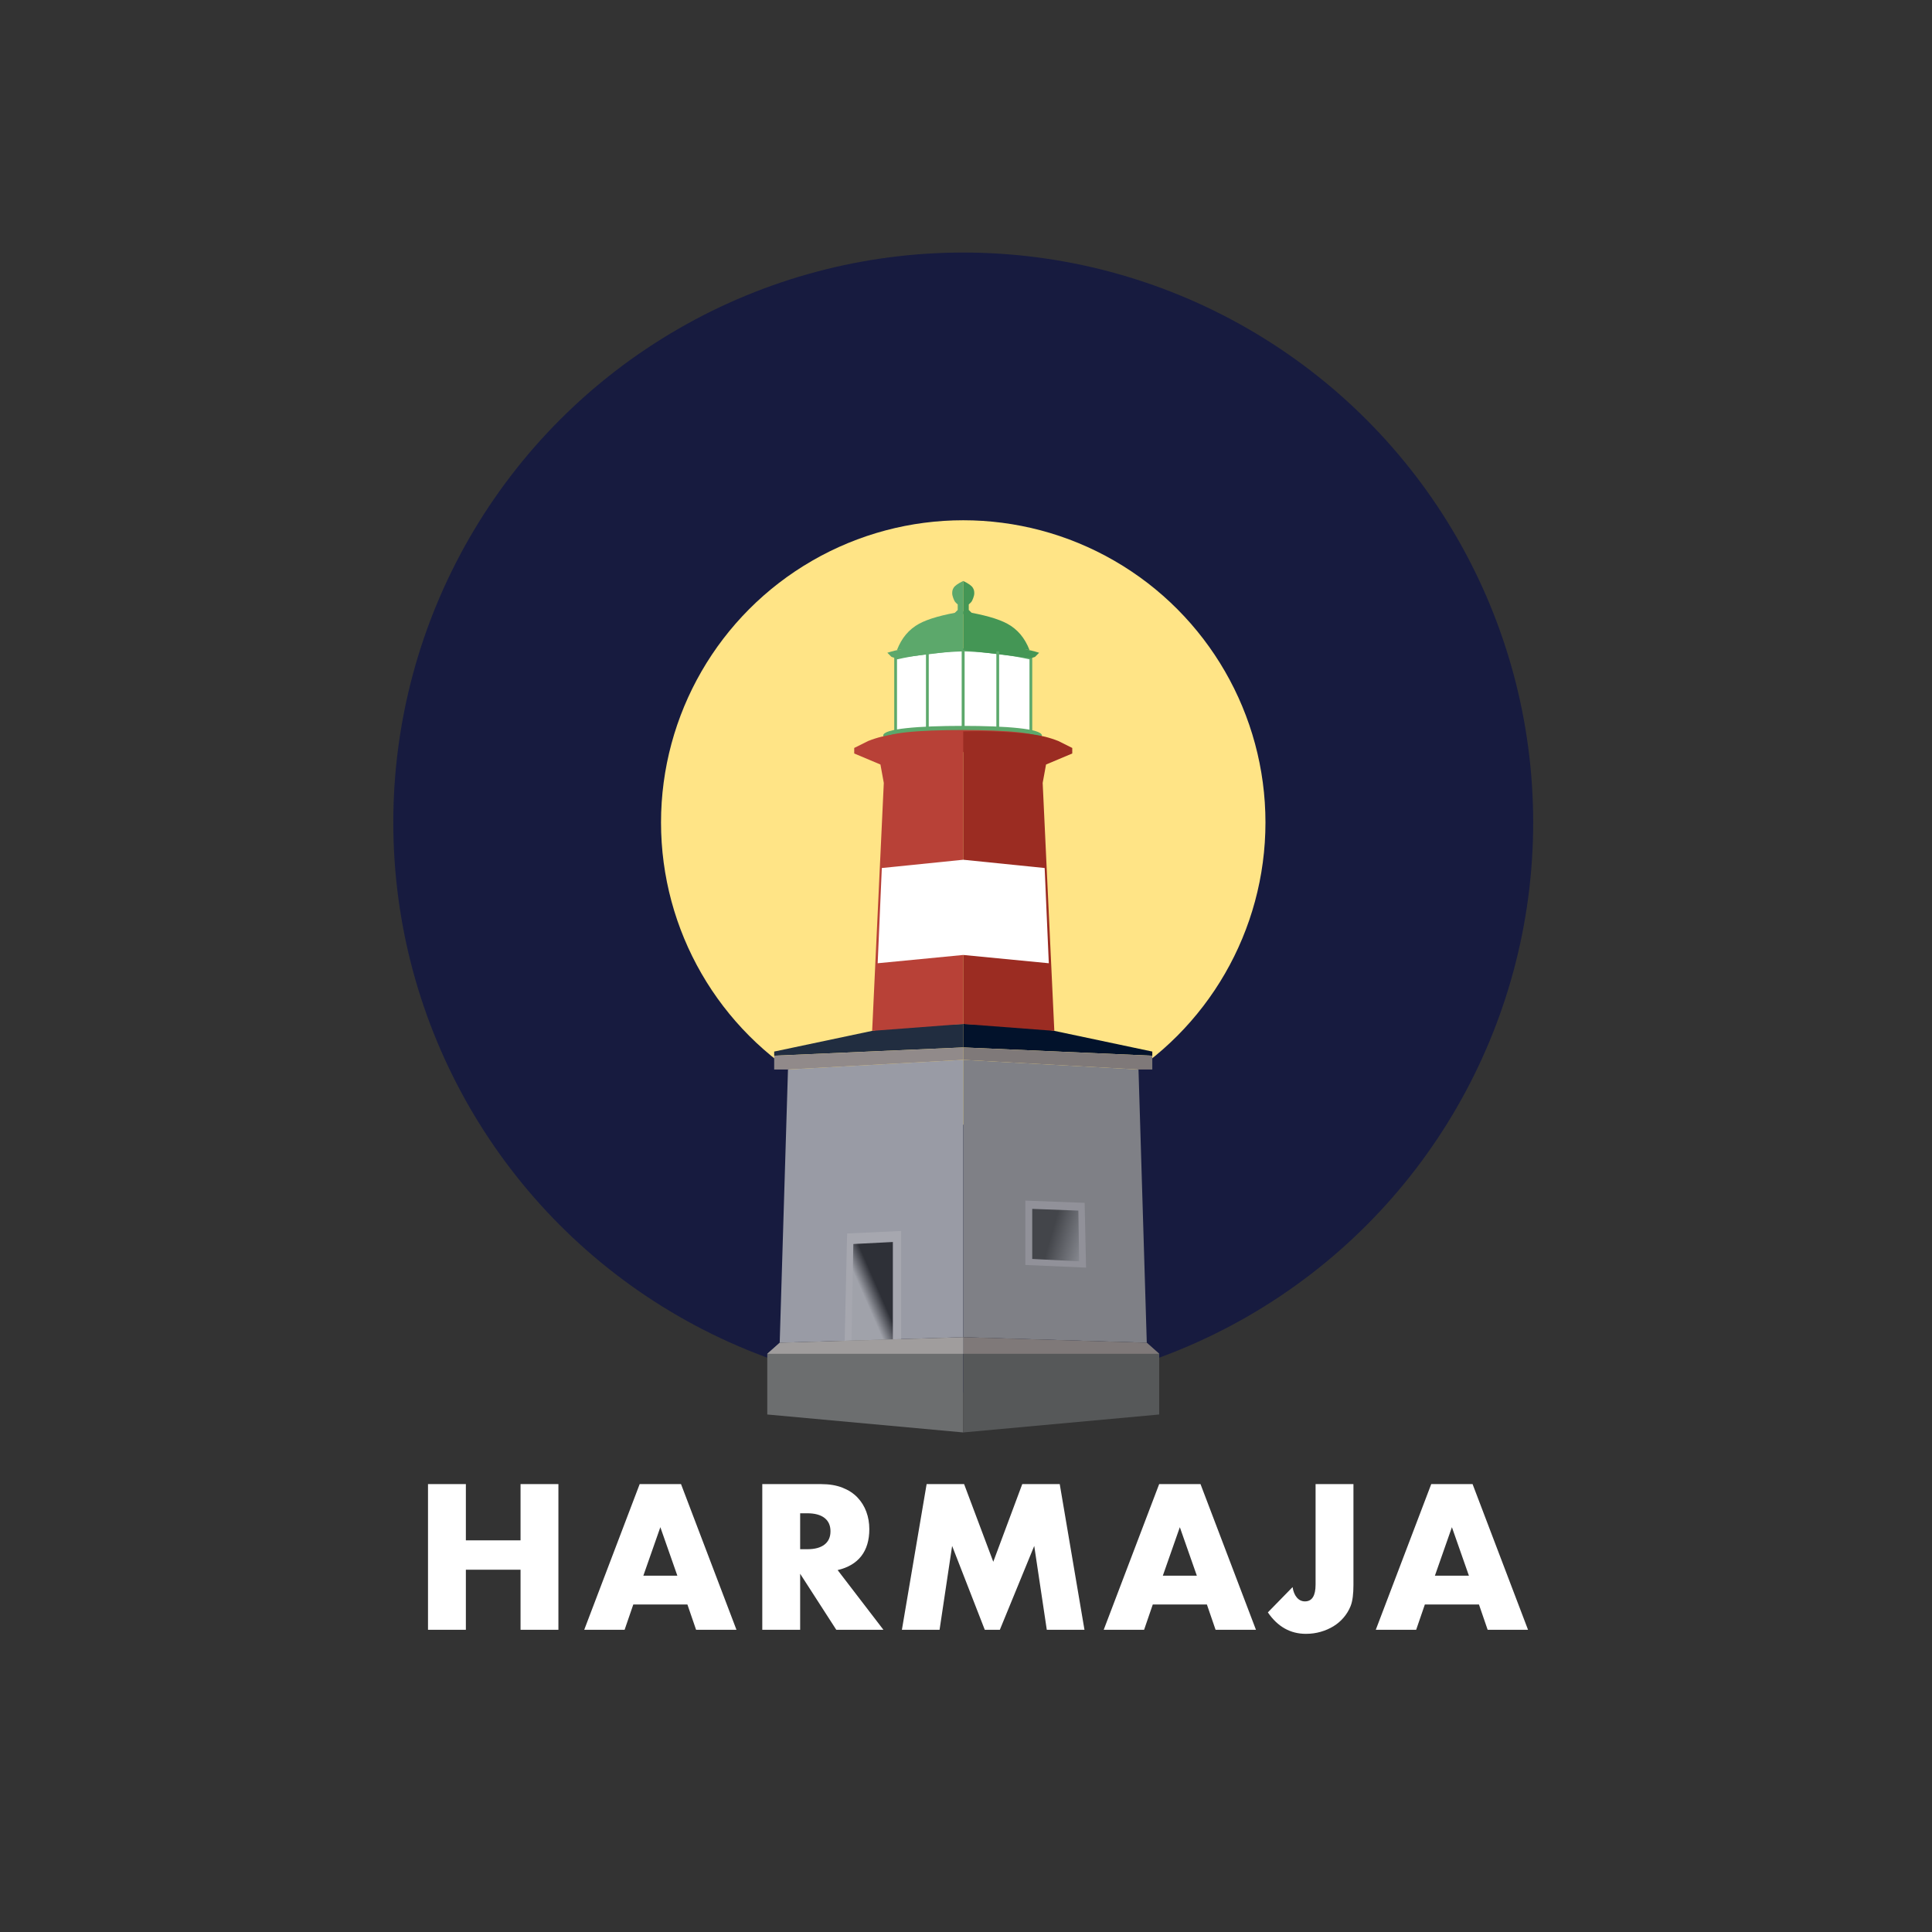 <svg xmlns="http://www.w3.org/2000/svg" xmlns:xlink="http://www.w3.org/1999/xlink" width="1400" height="1400" viewBox="0 0 1400 1400">
  <rect x="0" y="0" width="1400" height="1400" fill="#333333" stroke="none"/>
  <defs>
    <circle id="harmaja-logo-8-copydark-a" cx="698" cy="596" r="413"/>
    <polygon id="harmaja-logo-8-copydark-c" points="6 7 133 0 133 201 0 205"/>
    <polygon id="harmaja-logo-8-copydark-d" points="48.85 125.834 88 124 88 205.38 47 207"/>
    <linearGradient id="harmaja-logo-8-copydark-f" x1="35.462%" x2="55.469%" y1="59.646%" y2="38.674%">
      <stop offset="0%" stop-color="#A0A2AA"/>
      <stop offset="100%" stop-color="#2E3037"/>
    </linearGradient>
    <polygon id="harmaja-logo-8-copydark-e" points="53.353 133.459 82 132 82 202.595 52 204"/>
    <rect id="harmaja-logo-8-copydark-g" width="87" height="254"/>
    <linearGradient id="harmaja-logo-8-copydark-h" x1="-36.01%" x2="59.748%" y1="80.953%" y2="50%">
      <stop offset="0%" stop-color="#A0A2AA"/>
      <stop offset="100%" stop-color="#43454A"/>
    </linearGradient>
  </defs>
  <g fill="none" fill-rule="evenodd">
    <mask id="harmaja-logo-8-copydark-b" fill="#fff">
      <use xlink:href="#harmaja-logo-8-copydark-a"/>
    </mask>
    <use fill="#171B3F" xlink:href="#harmaja-logo-8-copydark-a"/>
    <circle cx="698" cy="596" r="219" fill="#FFE486" mask="url(#harmaja-logo-8-copydark-b)"/>
    <g transform="translate(556 421)">
      <g transform="translate(9 347)">
        <use fill="#999BA5" xlink:href="#harmaja-logo-8-copydark-c"/>
        <use fill="#A6A7AF" xlink:href="#harmaja-logo-8-copydark-d"/>
        <use fill="url(#harmaja-logo-8-copydark-f)" xlink:href="#harmaja-logo-8-copydark-e"/>
      </g>
      <polygon fill="#7F8086" points="148 354 275 347 275 548 142 552" transform="matrix(-1 0 0 1 417 0)"/>
      <path fill="#212D40" d="M5,344 L5,341 L76,326 C85.333,324 96.667,322.667 110,322 C113.834,321.808 124.5,321.475 142,321 L142,326 L142,338 L5,344 Z"/>
      <path fill="#02122B" d="M142,344 L142,341 L213,326 C222.333,324 233.667,322.667 247,322 C250.834,321.808 261.5,321.475 279,321 L279,326 L279,338 L142,344 Z" transform="matrix(-1 0 0 1 421 0)"/>
      <polygon fill="#6C6E6F" points="9 552 0 560 0 604 142 617 142 548"/>
      <polygon fill="#565859" points="151 552 142 560 142 604 284 617 284 548" transform="matrix(-1 0 0 1 426 0)"/>
      <path fill="#FFF" stroke="#5CA86B" stroke-width="2" d="M93,111 L93,56 C100.639,54.276 108.305,52.942 116,52 C124.639,50.942 133.305,50.276 142,50 L142,109 L93,115 L93,111 Z"/>
      <path fill="#FFF" stroke="#5CA86B" stroke-width="2" d="M142,111 L142,56 C149.639,54.276 157.305,52.942 165,52 C173.639,50.942 182.305,50.276 191,50 L191,109 L142,115 L142,111 Z" transform="matrix(-1 0 0 1 333 0)"/>
      <path fill="#5CA86B" d="M141.5,121 C173.256,121 199,116.971 199,112 C199,107.029 173.256,105 141.5,105 C109.744,105 84,107.029 84,112 C84,116.971 109.744,121 141.5,121 Z"/>
      <path fill="#B84137" d="M141.5,124 C173.256,124 199,119.971 199,115 C199,110.029 173.256,108 141.5,108 C109.744,108 84,110.029 84,115 C84,119.971 109.744,124 141.5,124 Z"/>
      <path fill="#B84137" d="M76,326 L84.435,146.338 L82,133 L63,125 L63,121 L73,116 C79.324,113.479 85.991,111.813 93,111 C108.991,109.146 125.324,108.479 142,109 L142,321 L76,326 Z"/>
      <path fill="#9B2C22" d="M155,326 L163.435,146.338 L161,133 L142,125 L142,121 L152,116 C158.324,113.479 164.991,111.813 172,111 C187.991,109.146 204.324,108.479 221,109 L221,321 L155,326 Z" transform="matrix(-1 0 0 1 363 0)"/>
      <path fill="#5CA86B" d="M93,56 L90,55 L87,52 C94.033,49.79 102.7,48.124 113,47 C121.033,46.124 130.7,45.79 142,46 L142,50 L93,56 Z"/>
      <path fill="#449655" d="M148,56 L145,55 L142,52 C149.033,49.79 157.7,48.124 168,47 C176.033,46.124 185.7,45.79 197,46 L197,50 L148,56 Z" transform="matrix(-1 0 0 1 339 0)"/>
      <path fill="#5CA86B" d="M94,50 C97.333,41.333 102.667,35 110,31 C116.655,27.37 127.322,24.37 142,22 L142,46 L94,50 Z"/>
      <path fill="#449655" d="M142,50 C145.333,41.333 150.667,35 158,31 C164.655,27.37 175.322,24.37 190,22 L190,46 L142,50 Z" transform="matrix(-1 0 0 1 332 0)"/>
      <path fill="#5CA86B" d="M135,24 L137,22 L138,21 L138,17 C137.03,16.151 136.363,15.484 136,15 C135.455,14.274 134,11 134,9 C134,7 134.31,6.208 135,5 C135.873,3.472 138.206,1.805 142,0 L142,24 L135,24 Z"/>
      <path fill="#449655" d="M143,24 L145,22 L146,21 L146,17 C145.03,16.151 144.363,15.484 144,15 C143.455,14.274 142,11 142,9 C142,7 142.31,6.208 143,5 C143.873,3.472 146.206,1.805 150,0 L150,24 L143,24 Z" transform="matrix(-1 0 0 1 292 0)"/>
      <polygon fill="#7F7979" points="142 548 275 552 284 560 142 560"/>
      <polygon fill="#A09D9D" points="0 548 133 552 142 560 0 560" transform="matrix(-1 0 0 1 142 0)"/>
      <g transform="translate(142 329)"/>
      <polygon fill="#A6A7AF" points="188.03 450.624 231 449 231 495.643 187 497.571" opacity=".459" transform="matrix(-1 0 0 1 418 0)"/>
      <polygon fill="url(#harmaja-logo-8-copydark-h)" points="192.579 456.263 226 455 226 491.278 192 493" transform="matrix(-1 0 0 1 418 0)"/>
      <polygon fill="#918A8A" points="15 354 5 354 5 344 142 338 142 347"/>
      <polygon fill="#7F7979" points="152 354 142 354 142 344 279 338 279 347" transform="matrix(-1 0 0 1 421 0)"/>
      <rect width="2" height="57" x="115" y="51" fill="#5CA86B"/>
      <rect width="2" height="57" x="166" y="51" fill="#5CA86B"/>
      <polygon fill="#FFF" points="80 277 83 208 142 202 201 208 204 277 142 271"/>
    </g>
    <path fill="#FFF" fill-rule="nonzero" d="M337.587,1181 L337.587,1137.46 L377.207,1137.46 L377.207,1181 L404.647,1181 L404.647,1075.44 L377.207,1075.44 L377.207,1116.18 L337.587,1116.18 L337.587,1075.44 L310.147,1075.44 L310.147,1181 L337.587,1181 Z M452.613,1181 L458.913,1162.66 L498.113,1162.66 L504.413,1181 L533.673,1181 L493.493,1075.44 L463.533,1075.44 L423.353,1181 L452.613,1181 Z M490.833,1141.8 L466.193,1141.8 L478.513,1106.66 L490.833,1141.8 Z M579.82,1181 L579.82,1140.4 L606,1181 L640.16,1181 L606.98,1137.74 C614.54,1135.967 620.257,1132.583 624.13,1127.59 C628.003,1122.597 629.94,1116.087 629.94,1108.06 C629.94,1103.58 629.217,1099.38 627.77,1095.46 C626.323,1091.54 624.177,1088.087 621.33,1085.1 C618.483,1082.113 614.867,1079.757 610.48,1078.03 C606.093,1076.303 600.96,1075.44 595.08,1075.44 L595.08,1075.44 L552.38,1075.44 L552.38,1181 L579.82,1181 Z M585,1122.62 L579.82,1122.62 L579.82,1096.58 L585,1096.58 C590.413,1096.58 594.567,1097.7 597.46,1099.94 C600.353,1102.18 601.8,1105.4 601.8,1109.6 C601.8,1113.8 600.353,1117.02 597.46,1119.26 C594.567,1121.5 590.413,1122.62 585,1122.62 L585,1122.62 Z M680.847,1181 L689.947,1120.24 L713.607,1181 L724.527,1181 L749.447,1120.24 L758.547,1181 L785.847,1181 L767.927,1075.44 L740.767,1075.44 L719.767,1131.72 L698.627,1075.44 L671.467,1075.44 L653.547,1181 L680.847,1181 Z M829.053,1181 L835.353,1162.66 L874.553,1162.66 L880.853,1181 L910.113,1181 L869.933,1075.44 L839.973,1075.44 L799.793,1181 L829.053,1181 Z M867.273,1141.8 L842.633,1141.8 L854.953,1106.66 L867.273,1141.8 Z M946.32,1183.94 C950.053,1183.94 953.623,1183.45 957.03,1182.47 C960.437,1181.49 963.54,1180.137 966.34,1178.41 C969.14,1176.683 971.59,1174.583 973.69,1172.11 C975.79,1169.637 977.447,1166.907 978.66,1163.92 C979.407,1162.053 979.943,1159.813 980.27,1157.2 C980.597,1154.587 980.76,1151.74 980.76,1148.66 L980.76,1148.66 L980.76,1075.44 L953.32,1075.44 L953.32,1148.24 C953.32,1156.36 950.753,1160.42 945.62,1160.42 C943.287,1160.42 941.327,1159.487 939.74,1157.62 C938.153,1155.753 937.127,1153.233 936.66,1150.06 L936.66,1150.06 L918.74,1168.4 C925.833,1178.76 935.027,1183.94 946.32,1183.94 Z M1026.207,1181 L1032.507,1162.66 L1071.707,1162.66 L1078.007,1181 L1107.267,1181 L1067.087,1075.44 L1037.127,1075.44 L996.947,1181 L1026.207,1181 Z M1064.427,1141.8 L1039.787,1141.8 L1052.107,1106.66 L1064.427,1141.8 Z"/>
  </g>
</svg>
